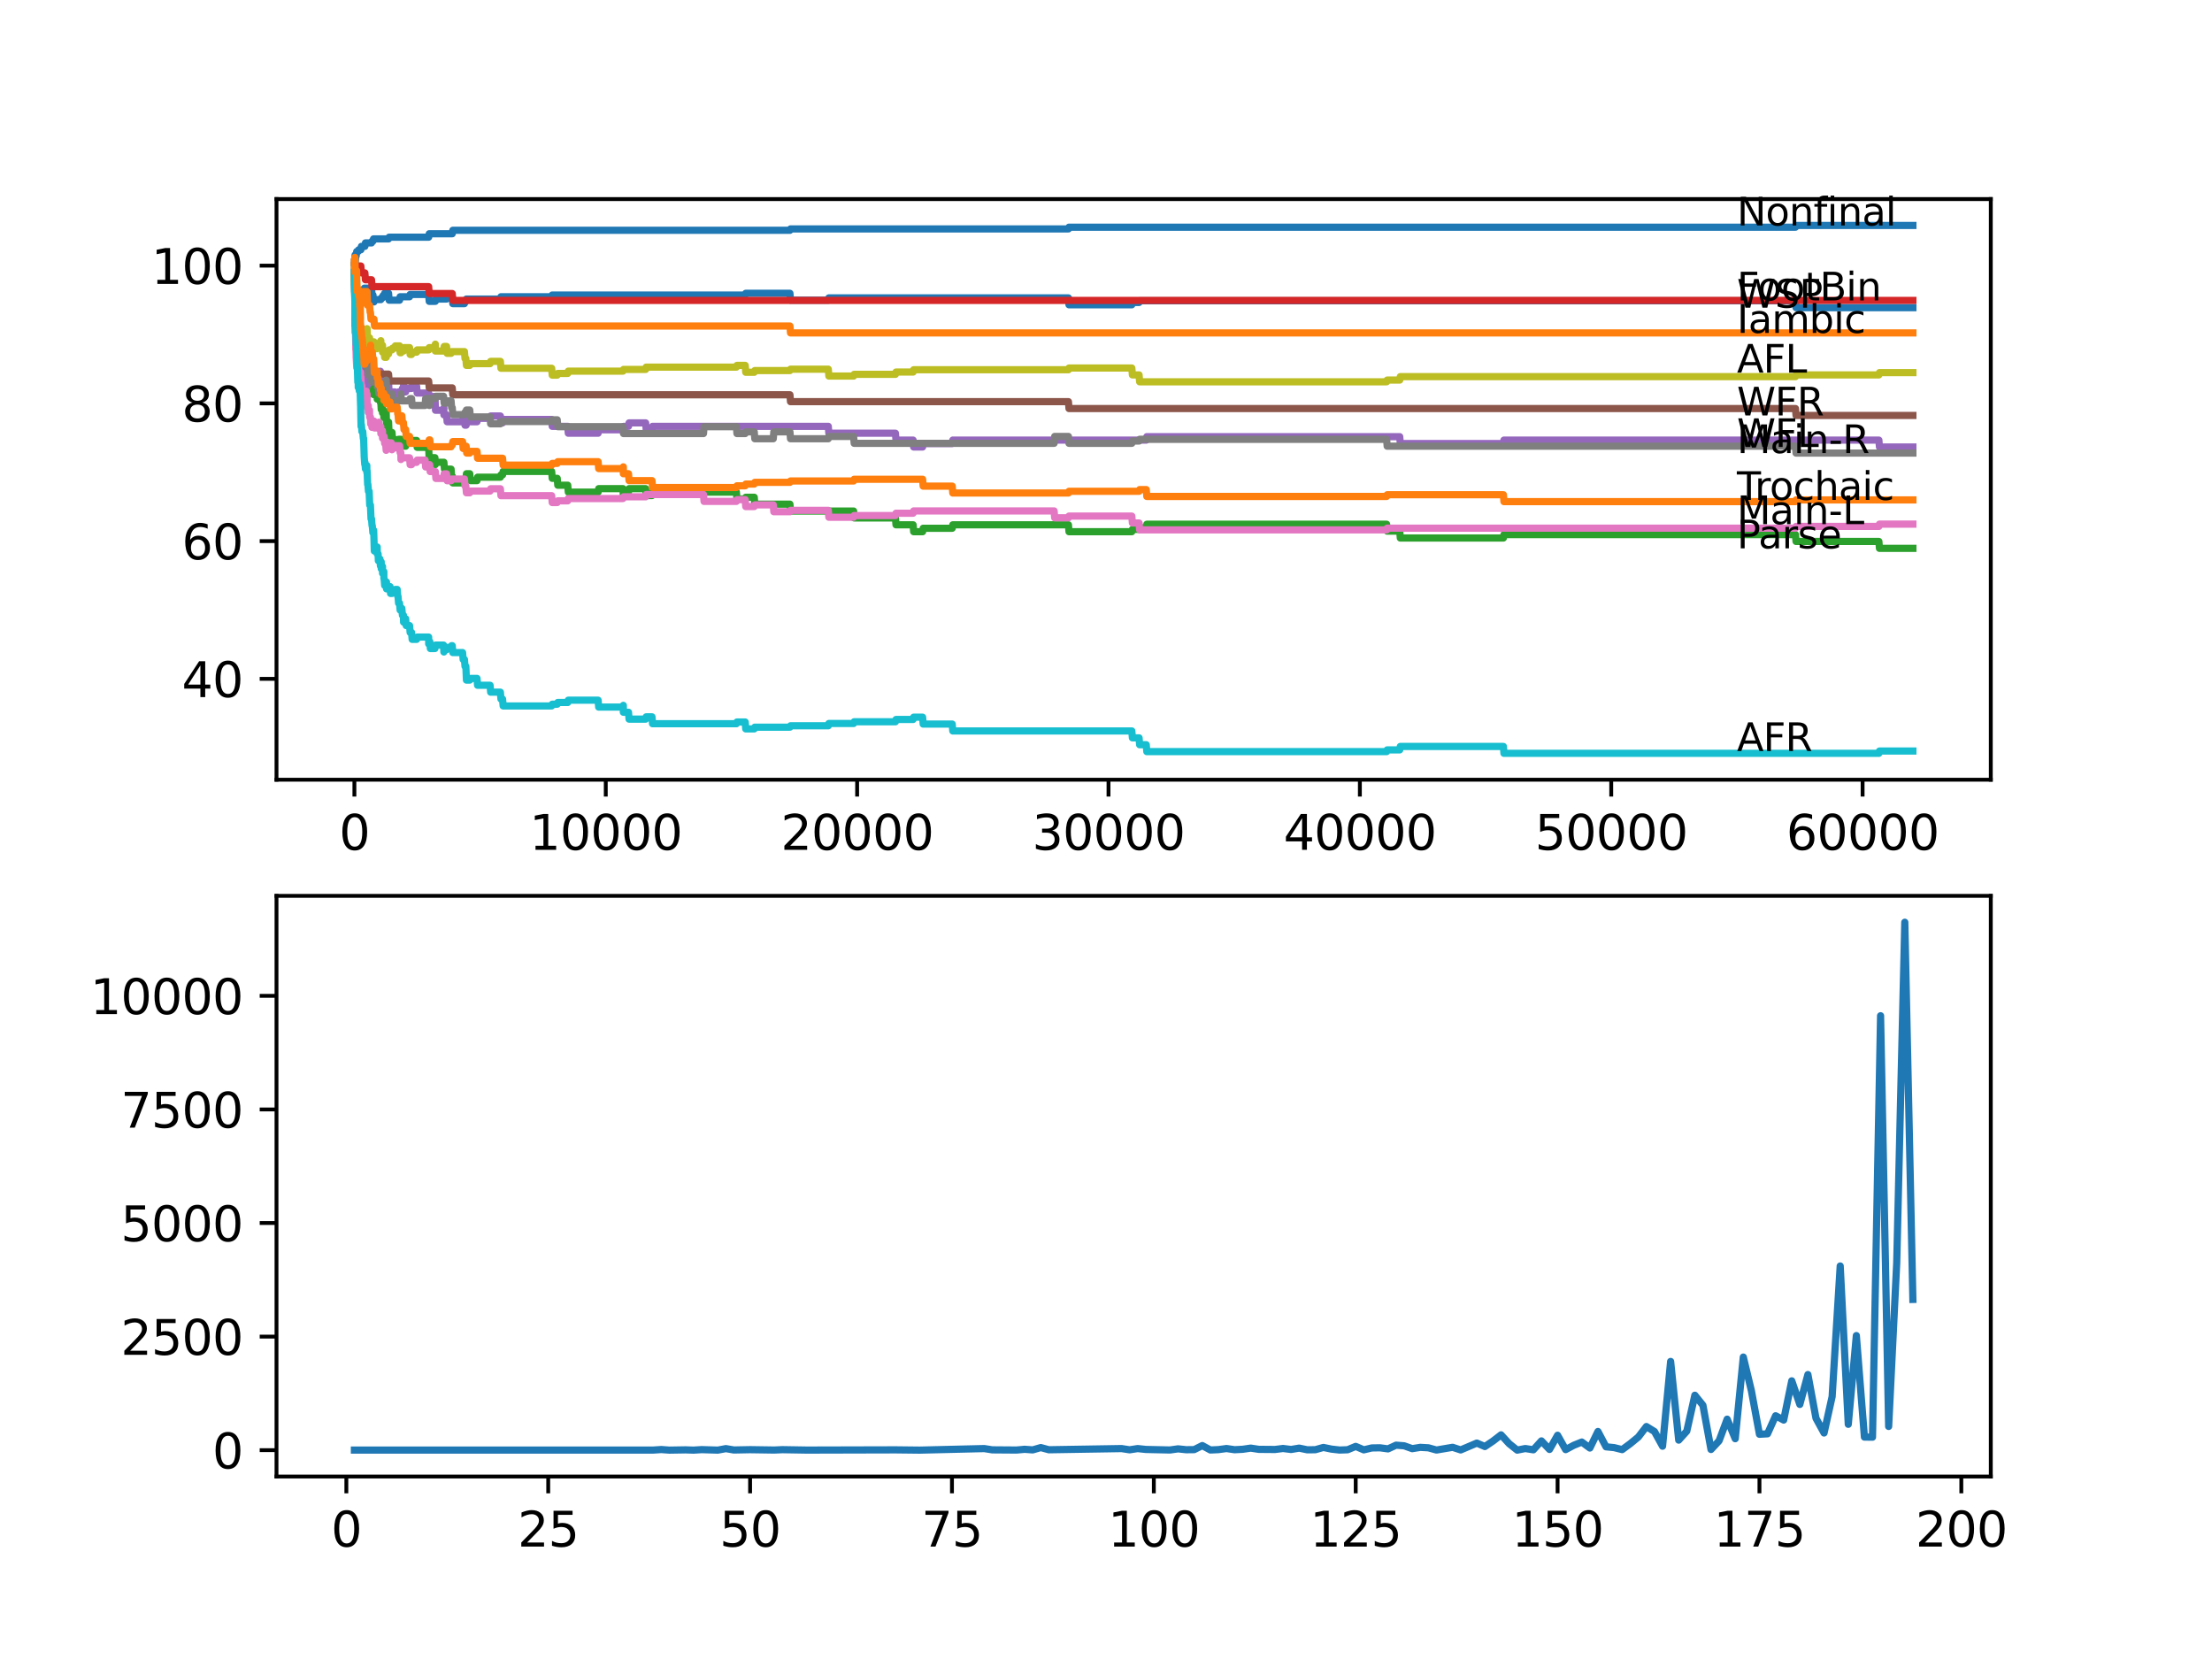 <?xml version="1.0" encoding="utf-8" standalone="no"?>
<!DOCTYPE svg PUBLIC "-//W3C//DTD SVG 1.1//EN"
  "http://www.w3.org/Graphics/SVG/1.1/DTD/svg11.dtd">
<svg xmlns:xlink="http://www.w3.org/1999/xlink" width="460.8pt" height="345.6pt" viewBox="0 0 460.8 345.6" xmlns="http://www.w3.org/2000/svg" version="1.1">
 <defs>
  <style type="text/css">*{stroke-linejoin: round; stroke-linecap: butt}</style>
 </defs>
 <g id="figure_1">
  <g id="patch_1">
   <path d="M 0 345.6 
L 460.8 345.6 
L 460.8 0 
L 0 0 
z
" style="fill: #ffffff"/>
  </g>
  <g id="axes_1">
   <g id="patch_2">
    <path d="M 57.6 162.432 
L 414.72 162.432 
L 414.72 41.472 
L 57.6 41.472 
z
" style="fill: #ffffff"/>
   </g>
   <g id="matplotlib.axis_1">
    <g id="xtick_1">
     <g id="line2d_1">
      <defs>
       <path id="m8926f4fed0" d="M 0 0 
L 0 3.5 
" style="stroke: #000000; stroke-width: 0.8"/>
      </defs>
      <g>
       <use xlink:href="#m8926f4fed0" x="73.827" y="162.432" style="stroke: #000000; stroke-width: 0.8"/>
      </g>
     </g>
     <g id="text_1">
      <!-- 0 -->
      <g transform="translate(70.646 177.03)scale(0.1 -0.1)">
       <defs>
        <path id="DejaVuSans-30" d="M 2034 4250 
Q 1547 4250 1301 3770 
Q 1056 3291 1056 2328 
Q 1056 1369 1301 889 
Q 1547 409 2034 409 
Q 2525 409 2770 889 
Q 3016 1369 3016 2328 
Q 3016 3291 2770 3770 
Q 2525 4250 2034 4250 
z
M 2034 4750 
Q 2819 4750 3233 4129 
Q 3647 3509 3647 2328 
Q 3647 1150 3233 529 
Q 2819 -91 2034 -91 
Q 1250 -91 836 529 
Q 422 1150 422 2328 
Q 422 3509 836 4129 
Q 1250 4750 2034 4750 
z
" transform="scale(0.016)"/>
       </defs>
       <use xlink:href="#DejaVuSans-30"/>
      </g>
     </g>
    </g>
    <g id="xtick_2">
     <g id="line2d_2">
      <g>
       <use xlink:href="#m8926f4fed0" x="126.192" y="162.432" style="stroke: #000000; stroke-width: 0.8"/>
      </g>
     </g>
     <g id="text_2">
      <!-- 10000 -->
      <g transform="translate(110.286 177.03)scale(0.1 -0.1)">
       <defs>
        <path id="DejaVuSans-31" d="M 794 531 
L 1825 531 
L 1825 4091 
L 703 3866 
L 703 4441 
L 1819 4666 
L 2450 4666 
L 2450 531 
L 3481 531 
L 3481 0 
L 794 0 
L 794 531 
z
" transform="scale(0.016)"/>
       </defs>
       <use xlink:href="#DejaVuSans-31"/>
       <use xlink:href="#DejaVuSans-30" x="63.623"/>
       <use xlink:href="#DejaVuSans-30" x="127.246"/>
       <use xlink:href="#DejaVuSans-30" x="190.869"/>
       <use xlink:href="#DejaVuSans-30" x="254.492"/>
      </g>
     </g>
    </g>
    <g id="xtick_3">
     <g id="line2d_3">
      <g>
       <use xlink:href="#m8926f4fed0" x="178.556" y="162.432" style="stroke: #000000; stroke-width: 0.8"/>
      </g>
     </g>
     <g id="text_3">
      <!-- 20000 -->
      <g transform="translate(162.65 177.03)scale(0.1 -0.1)">
       <defs>
        <path id="DejaVuSans-32" d="M 1228 531 
L 3431 531 
L 3431 0 
L 469 0 
L 469 531 
Q 828 903 1448 1529 
Q 2069 2156 2228 2338 
Q 2531 2678 2651 2914 
Q 2772 3150 2772 3378 
Q 2772 3750 2511 3984 
Q 2250 4219 1831 4219 
Q 1534 4219 1204 4116 
Q 875 4013 500 3803 
L 500 4441 
Q 881 4594 1212 4672 
Q 1544 4750 1819 4750 
Q 2544 4750 2975 4387 
Q 3406 4025 3406 3419 
Q 3406 3131 3298 2873 
Q 3191 2616 2906 2266 
Q 2828 2175 2409 1742 
Q 1991 1309 1228 531 
z
" transform="scale(0.016)"/>
       </defs>
       <use xlink:href="#DejaVuSans-32"/>
       <use xlink:href="#DejaVuSans-30" x="63.623"/>
       <use xlink:href="#DejaVuSans-30" x="127.246"/>
       <use xlink:href="#DejaVuSans-30" x="190.869"/>
       <use xlink:href="#DejaVuSans-30" x="254.492"/>
      </g>
     </g>
    </g>
    <g id="xtick_4">
     <g id="line2d_4">
      <g>
       <use xlink:href="#m8926f4fed0" x="230.921" y="162.432" style="stroke: #000000; stroke-width: 0.8"/>
      </g>
     </g>
     <g id="text_4">
      <!-- 30000 -->
      <g transform="translate(215.015 177.03)scale(0.1 -0.1)">
       <defs>
        <path id="DejaVuSans-33" d="M 2597 2516 
Q 3050 2419 3304 2112 
Q 3559 1806 3559 1356 
Q 3559 666 3084 287 
Q 2609 -91 1734 -91 
Q 1441 -91 1130 -33 
Q 819 25 488 141 
L 488 750 
Q 750 597 1062 519 
Q 1375 441 1716 441 
Q 2309 441 2620 675 
Q 2931 909 2931 1356 
Q 2931 1769 2642 2001 
Q 2353 2234 1838 2234 
L 1294 2234 
L 1294 2753 
L 1863 2753 
Q 2328 2753 2575 2939 
Q 2822 3125 2822 3475 
Q 2822 3834 2567 4026 
Q 2313 4219 1838 4219 
Q 1578 4219 1281 4162 
Q 984 4106 628 3988 
L 628 4550 
Q 988 4650 1302 4700 
Q 1616 4750 1894 4750 
Q 2613 4750 3031 4423 
Q 3450 4097 3450 3541 
Q 3450 3153 3228 2886 
Q 3006 2619 2597 2516 
z
" transform="scale(0.016)"/>
       </defs>
       <use xlink:href="#DejaVuSans-33"/>
       <use xlink:href="#DejaVuSans-30" x="63.623"/>
       <use xlink:href="#DejaVuSans-30" x="127.246"/>
       <use xlink:href="#DejaVuSans-30" x="190.869"/>
       <use xlink:href="#DejaVuSans-30" x="254.492"/>
      </g>
     </g>
    </g>
    <g id="xtick_5">
     <g id="line2d_5">
      <g>
       <use xlink:href="#m8926f4fed0" x="283.285" y="162.432" style="stroke: #000000; stroke-width: 0.8"/>
      </g>
     </g>
     <g id="text_5">
      <!-- 40000 -->
      <g transform="translate(267.379 177.03)scale(0.1 -0.1)">
       <defs>
        <path id="DejaVuSans-34" d="M 2419 4116 
L 825 1625 
L 2419 1625 
L 2419 4116 
z
M 2253 4666 
L 3047 4666 
L 3047 1625 
L 3713 1625 
L 3713 1100 
L 3047 1100 
L 3047 0 
L 2419 0 
L 2419 1100 
L 313 1100 
L 313 1709 
L 2253 4666 
z
" transform="scale(0.016)"/>
       </defs>
       <use xlink:href="#DejaVuSans-34"/>
       <use xlink:href="#DejaVuSans-30" x="63.623"/>
       <use xlink:href="#DejaVuSans-30" x="127.246"/>
       <use xlink:href="#DejaVuSans-30" x="190.869"/>
       <use xlink:href="#DejaVuSans-30" x="254.492"/>
      </g>
     </g>
    </g>
    <g id="xtick_6">
     <g id="line2d_6">
      <g>
       <use xlink:href="#m8926f4fed0" x="335.65" y="162.432" style="stroke: #000000; stroke-width: 0.8"/>
      </g>
     </g>
     <g id="text_6">
      <!-- 50000 -->
      <g transform="translate(319.744 177.03)scale(0.1 -0.1)">
       <defs>
        <path id="DejaVuSans-35" d="M 691 4666 
L 3169 4666 
L 3169 4134 
L 1269 4134 
L 1269 2991 
Q 1406 3038 1543 3061 
Q 1681 3084 1819 3084 
Q 2600 3084 3056 2656 
Q 3513 2228 3513 1497 
Q 3513 744 3044 326 
Q 2575 -91 1722 -91 
Q 1428 -91 1123 -41 
Q 819 9 494 109 
L 494 744 
Q 775 591 1075 516 
Q 1375 441 1709 441 
Q 2250 441 2565 725 
Q 2881 1009 2881 1497 
Q 2881 1984 2565 2268 
Q 2250 2553 1709 2553 
Q 1456 2553 1204 2497 
Q 953 2441 691 2322 
L 691 4666 
z
" transform="scale(0.016)"/>
       </defs>
       <use xlink:href="#DejaVuSans-35"/>
       <use xlink:href="#DejaVuSans-30" x="63.623"/>
       <use xlink:href="#DejaVuSans-30" x="127.246"/>
       <use xlink:href="#DejaVuSans-30" x="190.869"/>
       <use xlink:href="#DejaVuSans-30" x="254.492"/>
      </g>
     </g>
    </g>
    <g id="xtick_7">
     <g id="line2d_7">
      <g>
       <use xlink:href="#m8926f4fed0" x="388.014" y="162.432" style="stroke: #000000; stroke-width: 0.8"/>
      </g>
     </g>
     <g id="text_7">
      <!-- 60000 -->
      <g transform="translate(372.108 177.03)scale(0.1 -0.1)">
       <defs>
        <path id="DejaVuSans-36" d="M 2113 2584 
Q 1688 2584 1439 2293 
Q 1191 2003 1191 1497 
Q 1191 994 1439 701 
Q 1688 409 2113 409 
Q 2538 409 2786 701 
Q 3034 994 3034 1497 
Q 3034 2003 2786 2293 
Q 2538 2584 2113 2584 
z
M 3366 4563 
L 3366 3988 
Q 3128 4100 2886 4159 
Q 2644 4219 2406 4219 
Q 1781 4219 1451 3797 
Q 1122 3375 1075 2522 
Q 1259 2794 1537 2939 
Q 1816 3084 2150 3084 
Q 2853 3084 3261 2657 
Q 3669 2231 3669 1497 
Q 3669 778 3244 343 
Q 2819 -91 2113 -91 
Q 1303 -91 875 529 
Q 447 1150 447 2328 
Q 447 3434 972 4092 
Q 1497 4750 2381 4750 
Q 2619 4750 2861 4703 
Q 3103 4656 3366 4563 
z
" transform="scale(0.016)"/>
       </defs>
       <use xlink:href="#DejaVuSans-36"/>
       <use xlink:href="#DejaVuSans-30" x="63.623"/>
       <use xlink:href="#DejaVuSans-30" x="127.246"/>
       <use xlink:href="#DejaVuSans-30" x="190.869"/>
       <use xlink:href="#DejaVuSans-30" x="254.492"/>
      </g>
     </g>
    </g>
   </g>
   <g id="matplotlib.axis_2">
    <g id="ytick_1">
     <g id="line2d_8">
      <defs>
       <path id="m47d028c7cc" d="M 0 0 
L -3.5 0 
" style="stroke: #000000; stroke-width: 0.8"/>
      </defs>
      <g>
       <use xlink:href="#m47d028c7cc" x="57.6" y="141.416" style="stroke: #000000; stroke-width: 0.8"/>
      </g>
     </g>
     <g id="text_8">
      <!-- 40 -->
      <g transform="translate(37.875 145.215)scale(0.1 -0.1)">
       <use xlink:href="#DejaVuSans-34"/>
       <use xlink:href="#DejaVuSans-30" x="63.623"/>
      </g>
     </g>
    </g>
    <g id="ytick_2">
     <g id="line2d_9">
      <g>
       <use xlink:href="#m47d028c7cc" x="57.6" y="112.724" style="stroke: #000000; stroke-width: 0.8"/>
      </g>
     </g>
     <g id="text_9">
      <!-- 60 -->
      <g transform="translate(37.875 116.523)scale(0.1 -0.1)">
       <use xlink:href="#DejaVuSans-36"/>
       <use xlink:href="#DejaVuSans-30" x="63.623"/>
      </g>
     </g>
    </g>
    <g id="ytick_3">
     <g id="line2d_10">
      <g>
       <use xlink:href="#m47d028c7cc" x="57.6" y="84.031" style="stroke: #000000; stroke-width: 0.8"/>
      </g>
     </g>
     <g id="text_10">
      <!-- 80 -->
      <g transform="translate(37.875 87.83)scale(0.1 -0.1)">
       <defs>
        <path id="DejaVuSans-38" d="M 2034 2216 
Q 1584 2216 1326 1975 
Q 1069 1734 1069 1313 
Q 1069 891 1326 650 
Q 1584 409 2034 409 
Q 2484 409 2743 651 
Q 3003 894 3003 1313 
Q 3003 1734 2745 1975 
Q 2488 2216 2034 2216 
z
M 1403 2484 
Q 997 2584 770 2862 
Q 544 3141 544 3541 
Q 544 4100 942 4425 
Q 1341 4750 2034 4750 
Q 2731 4750 3128 4425 
Q 3525 4100 3525 3541 
Q 3525 3141 3298 2862 
Q 3072 2584 2669 2484 
Q 3125 2378 3379 2068 
Q 3634 1759 3634 1313 
Q 3634 634 3220 271 
Q 2806 -91 2034 -91 
Q 1263 -91 848 271 
Q 434 634 434 1313 
Q 434 1759 690 2068 
Q 947 2378 1403 2484 
z
M 1172 3481 
Q 1172 3119 1398 2916 
Q 1625 2713 2034 2713 
Q 2441 2713 2670 2916 
Q 2900 3119 2900 3481 
Q 2900 3844 2670 4047 
Q 2441 4250 2034 4250 
Q 1625 4250 1398 4047 
Q 1172 3844 1172 3481 
z
" transform="scale(0.016)"/>
       </defs>
       <use xlink:href="#DejaVuSans-38"/>
       <use xlink:href="#DejaVuSans-30" x="63.623"/>
      </g>
     </g>
    </g>
    <g id="ytick_4">
     <g id="line2d_11">
      <g>
       <use xlink:href="#m47d028c7cc" x="57.6" y="55.339" style="stroke: #000000; stroke-width: 0.8"/>
      </g>
     </g>
     <g id="text_11">
      <!-- 100 -->
      <g transform="translate(31.512 59.138)scale(0.1 -0.1)">
       <use xlink:href="#DejaVuSans-31"/>
       <use xlink:href="#DejaVuSans-30" x="63.623"/>
       <use xlink:href="#DejaVuSans-30" x="127.246"/>
      </g>
     </g>
    </g>
   </g>
   <g id="line2d_12">
    <path d="M 73.833 56.773 
L 73.843 56.773 
L 73.885 54.526 
L 73.927 57.395 
L 73.953 56.558 
L 74.006 56.558 
L 74.042 60.862 
L 74.126 59.308 
L 74.147 59.308 
L 74.189 58.83 
L 74.194 60.264 
L 74.252 59.786 
L 74.283 59.786 
L 74.309 61.221 
L 74.393 60.743 
L 74.424 60.743 
L 74.54 60.264 
L 74.602 60.264 
L 74.718 61.699 
L 74.911 61.699 
L 75.027 60.982 
L 75.079 60.982 
L 75.194 60.503 
L 75.791 60.503 
L 75.906 60.025 
L 77.394 60.025 
L 77.509 61.46 
L 77.697 61.46 
L 77.812 62.894 
L 77.901 62.894 
L 78.017 62.416 
L 79.336 62.416 
L 79.451 62.058 
L 79.687 62.058 
L 79.802 61.579 
L 80.017 61.579 
L 80.132 61.101 
L 80.949 61.101 
L 81.064 62.536 
L 83.237 62.536 
L 83.353 61.819 
L 85.321 61.819 
L 85.437 61.34 
L 89.301 61.34 
L 89.416 62.775 
L 90.689 62.775 
L 90.804 62.297 
L 93.03 62.297 
L 93.145 61.819 
L 94.213 61.819 
L 94.328 63.253 
L 96.753 63.253 
L 96.868 62.775 
L 97.046 62.775 
L 97.161 62.297 
L 104.241 62.297 
L 104.356 61.819 
L 114.923 61.819 
L 115.038 61.46 
L 155.239 61.46 
L 155.354 61.101 
L 164.559 61.101 
L 164.675 62.536 
L 172.55 62.536 
L 172.665 62.058 
L 222.574 62.058 
L 222.689 63.492 
L 235.78 63.492 
L 235.896 63.014 
L 237.288 63.014 
L 237.404 62.655 
L 374.033 62.655 
L 374.148 64.09 
L 398.487 64.09 
L 398.487 64.09 
" clip-path="url(#p4434fed4cd)" style="fill: none; stroke: #1f77b4; stroke-width: 1.5; stroke-linecap: square"/>
   </g>
   <g id="line2d_13">
    <path d="M 73.833 55.339 
L 73.838 55.339 
L 73.958 59.308 
L 73.974 59.308 
L 74.053 62.894 
L 74.089 62.536 
L 74.147 61.101 
L 74.199 62.536 
L 74.351 62.536 
L 74.414 61.101 
L 74.461 62.536 
L 74.602 62.536 
L 74.718 63.97 
L 74.733 63.97 
L 74.765 65.405 
L 74.843 64.688 
L 74.906 64.688 
L 74.959 63.97 
L 74.917 65.405 
L 75.011 65.046 
L 75.016 65.046 
L 75.042 66.481 
L 75.058 63.612 
L 75.116 63.612 
L 75.231 62.177 
L 75.451 62.177 
L 75.566 60.743 
L 76.467 60.743 
L 76.587 63.612 
L 76.985 63.612 
L 77.1 65.046 
L 77.168 65.046 
L 77.284 66.481 
L 77.901 66.481 
L 78.017 67.916 
L 164.559 67.916 
L 164.675 69.35 
L 398.487 69.35 
L 398.487 69.35 
" clip-path="url(#p4434fed4cd)" style="fill: none; stroke: #ff7f0e; stroke-width: 1.5; stroke-linecap: square"/>
   </g>
   <g id="line2d_14">
    <path d="M 73.833 56.773 
L 73.838 56.773 
L 73.985 66.768 
L 74.006 66.409 
L 74.021 69.279 
L 74.063 68.92 
L 74.11 68.92 
L 74.194 72.746 
L 74.231 72.267 
L 74.278 72.267 
L 74.283 71.909 
L 74.288 73.343 
L 74.383 72.506 
L 74.424 72.506 
L 74.54 72.028 
L 74.623 72.028 
L 74.76 70.235 
L 74.765 70.235 
L 74.88 71.67 
L 74.906 71.67 
L 75.027 75.256 
L 75.058 75.256 
L 75.063 74.897 
L 75.069 76.332 
L 75.158 75.854 
L 75.173 75.854 
L 75.283 78.364 
L 75.288 78.006 
L 75.571 78.006 
L 75.686 77.288 
L 75.755 77.288 
L 75.812 76.093 
L 75.817 77.528 
L 75.859 77.528 
L 75.864 77.528 
L 75.98 77.169 
L 76.1 80.038 
L 76.357 80.038 
L 76.467 82.907 
L 76.472 82.19 
L 76.503 82.19 
L 76.619 81.473 
L 76.985 81.473 
L 77.1 80.755 
L 77.168 80.755 
L 77.284 79.68 
L 77.556 79.68 
L 77.671 79.321 
L 77.676 79.321 
L 77.797 82.19 
L 77.849 82.19 
L 77.97 80.277 
L 78.493 80.277 
L 78.577 83.147 
L 78.608 82.429 
L 78.765 82.429 
L 78.818 81.712 
L 78.823 83.147 
L 78.87 83.147 
L 79.153 83.147 
L 79.247 82.429 
L 79.252 83.864 
L 79.258 83.864 
L 79.336 83.864 
L 79.415 85.298 
L 79.446 84.581 
L 79.609 84.581 
L 79.687 86.016 
L 79.718 85.538 
L 79.923 85.538 
L 79.965 86.972 
L 80.033 85.777 
L 80.452 85.777 
L 80.514 88.646 
L 80.567 87.929 
L 80.949 87.929 
L 81.069 90.798 
L 81.242 90.798 
L 81.358 90.081 
L 81.661 90.081 
L 81.776 91.515 
L 82.237 91.515 
L 82.352 92.95 
L 82.74 92.95 
L 82.855 92.232 
L 82.913 92.232 
L 83.028 91.515 
L 83.525 91.515 
L 83.641 92.95 
L 83.714 92.95 
L 83.829 92.232 
L 84.044 92.232 
L 84.07 91.515 
L 84.075 92.95 
L 84.149 92.95 
L 84.505 92.95 
L 84.62 92.232 
L 85.321 92.232 
L 85.437 91.754 
L 86.788 91.754 
L 86.903 93.189 
L 89.301 93.189 
L 89.422 96.058 
L 89.537 96.058 
L 89.652 95.341 
L 90.605 95.341 
L 90.689 96.775 
L 90.715 96.297 
L 92.469 96.297 
L 92.584 97.732 
L 93.967 97.732 
L 94.082 99.166 
L 94.213 99.166 
L 94.328 100.601 
L 96.365 100.601 
L 96.48 99.884 
L 97.046 99.884 
L 97.166 98.688 
L 97.858 98.688 
L 97.973 100.123 
L 99.371 100.123 
L 99.486 99.406 
L 104.241 99.406 
L 104.356 98.927 
L 104.696 98.927 
L 104.812 98.21 
L 114.923 98.21 
L 115.038 99.645 
L 116.08 99.645 
L 116.196 101.079 
L 118.269 101.079 
L 118.384 102.514 
L 124.6 102.514 
L 124.715 101.797 
L 129.774 101.797 
L 129.852 103.231 
L 129.884 102.514 
L 130.931 102.514 
L 131.046 101.797 
L 134.502 101.797 
L 134.617 103.231 
L 135.822 103.231 
L 135.937 102.514 
L 153.406 102.514 
L 153.521 103.949 
L 155.239 103.949 
L 155.354 103.59 
L 157.124 103.59 
L 157.239 105.024 
L 164.559 105.024 
L 164.675 106.459 
L 177.823 106.459 
L 177.939 107.894 
L 186.537 107.894 
L 186.652 109.328 
L 190.218 109.328 
L 190.333 110.763 
L 192.197 110.763 
L 192.313 110.046 
L 198.366 110.046 
L 198.481 109.328 
L 222.574 109.328 
L 222.689 110.763 
L 235.78 110.763 
L 235.896 110.285 
L 237.288 110.285 
L 237.404 109.926 
L 238.786 109.926 
L 238.901 109.209 
L 288.857 109.209 
L 288.972 110.643 
L 291.59 110.643 
L 291.706 112.078 
L 313.186 112.078 
L 313.301 111.361 
L 374.033 111.361 
L 374.148 112.795 
L 391.408 112.795 
L 391.523 114.23 
L 398.487 114.23 
L 398.487 114.23 
" clip-path="url(#p4434fed4cd)" style="fill: none; stroke: #2ca02c; stroke-width: 1.5; stroke-linecap: square"/>
   </g>
   <g id="line2d_15">
    <path d="M 73.833 56.773 
L 73.869 56.773 
L 74 55.411 
L 75.173 55.411 
L 75.288 56.845 
L 76.011 56.845 
L 76.126 58.28 
L 77.394 58.28 
L 77.509 59.714 
L 89.301 59.714 
L 89.416 61.149 
L 94.213 61.149 
L 94.328 62.584 
L 398.487 62.584 
L 398.487 62.584 
" clip-path="url(#p4434fed4cd)" style="fill: none; stroke: #d62728; stroke-width: 1.5; stroke-linecap: square"/>
   </g>
   <g id="line2d_16">
    <path d="M 73.833 55.339 
L 73.838 55.339 
L 73.953 63.947 
L 73.974 63.588 
L 73.979 63.588 
L 74.11 70.402 
L 74.205 70.402 
L 74.278 71.837 
L 74.314 71.478 
L 74.346 71.478 
L 74.461 71.12 
L 74.623 71.12 
L 74.676 70.761 
L 74.681 72.196 
L 74.718 72.196 
L 74.765 72.196 
L 74.89 76.499 
L 74.906 76.499 
L 75.027 80.086 
L 75.058 80.086 
L 75.063 79.727 
L 75.069 81.162 
L 75.158 80.684 
L 75.199 80.684 
L 75.32 79.966 
L 75.571 79.966 
L 75.686 79.249 
L 75.755 79.249 
L 75.87 78.173 
L 75.88 78.173 
L 75.98 77.695 
L 76.095 79.13 
L 76.357 79.13 
L 76.414 80.564 
L 76.467 80.086 
L 76.639 80.086 
L 76.755 79.608 
L 76.896 79.608 
L 77.011 79.13 
L 77.21 79.13 
L 77.325 78.771 
L 77.394 78.771 
L 77.509 78.412 
L 77.556 78.412 
L 77.671 78.054 
L 77.676 78.054 
L 77.791 79.488 
L 77.849 79.488 
L 77.97 78.054 
L 78.514 78.054 
L 78.577 79.488 
L 78.624 78.771 
L 78.765 78.771 
L 78.881 78.054 
L 79.153 78.054 
L 79.247 77.336 
L 79.252 78.771 
L 79.258 78.771 
L 79.336 78.771 
L 79.415 80.206 
L 79.446 79.488 
L 79.609 79.488 
L 79.724 80.923 
L 79.965 80.923 
L 80.08 80.206 
L 80.514 80.206 
L 80.63 79.488 
L 80.949 79.488 
L 81.069 82.357 
L 81.242 82.357 
L 81.358 81.64 
L 82.237 81.64 
L 82.352 83.075 
L 82.74 83.075 
L 82.855 82.357 
L 82.913 82.357 
L 83.028 81.64 
L 83.714 81.64 
L 83.829 80.923 
L 84.044 80.923 
L 84.07 80.206 
L 84.075 81.64 
L 84.149 81.64 
L 84.505 81.64 
L 84.62 80.923 
L 85.74 80.923 
L 85.856 80.445 
L 86.788 80.445 
L 86.903 81.879 
L 89.306 81.879 
L 89.422 83.314 
L 89.537 83.314 
L 89.652 82.597 
L 90.605 82.597 
L 90.726 85.466 
L 92.406 85.466 
L 92.469 84.988 
L 92.474 86.422 
L 92.506 86.422 
L 93.03 86.422 
L 93.145 87.857 
L 96.365 87.857 
L 96.48 87.14 
L 96.753 87.14 
L 96.868 88.574 
L 97.109 88.574 
L 97.224 87.857 
L 99.371 87.857 
L 99.486 87.14 
L 102.094 87.14 
L 102.209 86.661 
L 104.241 86.661 
L 104.356 88.096 
L 104.696 88.096 
L 104.812 87.379 
L 114.923 87.379 
L 115.038 88.813 
L 118.269 88.813 
L 118.384 90.248 
L 124.6 90.248 
L 124.715 89.531 
L 129.852 89.531 
L 129.967 88.813 
L 130.931 88.813 
L 131.046 88.096 
L 134.502 88.096 
L 134.617 89.531 
L 135.822 89.531 
L 135.937 88.813 
L 172.55 88.813 
L 172.665 90.248 
L 186.537 90.248 
L 186.652 91.683 
L 190.218 91.683 
L 190.333 93.117 
L 192.197 93.117 
L 192.313 92.4 
L 198.366 92.4 
L 198.481 91.683 
L 238.786 91.683 
L 238.901 90.965 
L 291.59 90.965 
L 291.706 92.4 
L 313.186 92.4 
L 313.301 91.683 
L 391.408 91.683 
L 391.523 93.117 
L 398.487 93.117 
L 398.487 93.117 
" clip-path="url(#p4434fed4cd)" style="fill: none; stroke: #9467bd; stroke-width: 1.5; stroke-linecap: square"/>
   </g>
   <g id="line2d_17">
    <path d="M 73.833 56.773 
L 73.838 56.773 
L 73.974 63.947 
L 73.985 63.947 
L 74.006 63.588 
L 74.026 67.892 
L 74.037 67.892 
L 74.189 67.892 
L 74.309 70.761 
L 74.602 70.761 
L 74.718 72.196 
L 75.173 72.196 
L 75.288 73.63 
L 76.011 73.63 
L 76.126 75.065 
L 77.394 75.065 
L 77.509 76.499 
L 77.697 76.499 
L 77.812 77.934 
L 80.949 77.934 
L 81.064 79.369 
L 89.301 79.369 
L 89.416 80.803 
L 94.213 80.803 
L 94.328 82.238 
L 164.559 82.238 
L 164.675 83.673 
L 222.574 83.673 
L 222.689 85.107 
L 374.033 85.107 
L 374.148 86.542 
L 398.487 86.542 
L 398.487 86.542 
" clip-path="url(#p4434fed4cd)" style="fill: none; stroke: #8c564b; stroke-width: 1.5; stroke-linecap: square"/>
   </g>
   <g id="line2d_18">
    <path d="M 73.833 55.339 
L 73.838 55.339 
L 73.974 65.955 
L 73.985 65.477 
L 73.995 65.477 
L 74.131 72.53 
L 74.142 72.53 
L 74.147 72.172 
L 74.199 74.563 
L 74.205 74.563 
L 74.32 76.595 
L 74.346 76.595 
L 74.424 75.041 
L 74.456 76.476 
L 74.602 76.476 
L 74.676 75.758 
L 74.681 77.193 
L 74.702 77.193 
L 74.807 77.193 
L 74.922 79.345 
L 75.048 78.269 
L 75.058 78.269 
L 75.079 77.552 
L 75.084 78.986 
L 75.163 78.508 
L 75.168 78.508 
L 75.283 80.66 
L 75.367 80.301 
L 75.372 81.736 
L 75.377 81.736 
L 75.791 81.736 
L 75.812 83.17 
L 75.901 81.975 
L 75.98 81.975 
L 76.095 81.497 
L 76.31 81.497 
L 76.414 82.931 
L 76.42 82.453 
L 76.435 82.453 
L 76.467 82.094 
L 76.509 84.964 
L 76.639 84.964 
L 76.718 84.485 
L 76.723 85.92 
L 76.739 85.92 
L 76.896 85.92 
L 76.985 85.442 
L 76.99 86.877 
L 76.996 86.877 
L 77.168 86.877 
L 77.21 88.311 
L 77.278 87.952 
L 77.394 87.952 
L 77.477 87.594 
L 77.483 89.028 
L 77.488 89.028 
L 77.556 89.028 
L 77.671 88.67 
L 77.676 88.67 
L 77.797 87.713 
L 77.901 87.713 
L 78.017 89.148 
L 78.493 89.148 
L 78.614 88.311 
L 78.818 88.311 
L 78.917 87.952 
L 79.033 89.387 
L 79.247 89.387 
L 79.336 88.909 
L 79.341 90.344 
L 79.347 90.344 
L 79.609 90.344 
L 79.687 89.865 
L 79.692 91.3 
L 79.708 91.3 
L 79.923 91.3 
L 80.017 90.941 
L 80.132 92.376 
L 80.331 92.376 
L 80.446 93.811 
L 80.452 93.811 
L 80.572 93.093 
L 80.949 93.093 
L 81.069 92.256 
L 81.515 92.256 
L 81.63 93.691 
L 81.661 93.691 
L 81.776 93.332 
L 82.237 93.332 
L 82.352 92.854 
L 83.237 92.854 
L 83.353 94.289 
L 83.51 94.289 
L 83.525 95.723 
L 83.62 95.365 
L 85.321 95.365 
L 85.437 96.799 
L 85.74 96.799 
L 85.856 96.321 
L 86.788 96.321 
L 86.903 95.843 
L 88.552 95.843 
L 88.668 97.278 
L 89.306 97.278 
L 89.422 96.799 
L 89.495 96.799 
L 89.61 98.234 
L 90.689 98.234 
L 90.804 99.669 
L 92.406 99.669 
L 92.527 98.712 
L 93.03 98.712 
L 93.145 100.147 
L 93.967 100.147 
L 94.082 99.788 
L 96.753 99.788 
L 96.868 101.223 
L 97.046 101.223 
L 97.161 102.657 
L 97.858 102.657 
L 97.973 102.299 
L 102.094 102.299 
L 102.209 101.82 
L 104.241 101.82 
L 104.356 103.255 
L 114.923 103.255 
L 115.038 104.69 
L 116.08 104.69 
L 116.196 104.331 
L 118.269 104.331 
L 118.384 103.853 
L 129.774 103.853 
L 129.889 103.494 
L 134.502 103.494 
L 134.617 103.016 
L 146.551 103.016 
L 146.666 104.451 
L 153.406 104.451 
L 153.521 104.092 
L 155.239 104.092 
L 155.354 105.527 
L 157.124 105.527 
L 157.239 105.168 
L 161.088 105.168 
L 161.203 106.603 
L 164.559 106.603 
L 164.675 106.316 
L 172.55 106.316 
L 172.665 107.75 
L 177.823 107.75 
L 177.939 107.392 
L 186.537 107.392 
L 186.652 106.913 
L 190.218 106.913 
L 190.333 106.435 
L 219.594 106.435 
L 219.71 107.87 
L 222.574 107.87 
L 222.689 107.511 
L 235.78 107.511 
L 235.896 108.946 
L 237.288 108.946 
L 237.404 110.38 
L 288.857 110.38 
L 288.972 110.022 
L 374.033 110.022 
L 374.148 109.663 
L 391.408 109.663 
L 391.523 109.185 
L 398.487 109.185 
L 398.487 109.185 
" clip-path="url(#p4434fed4cd)" style="fill: none; stroke: #e377c2; stroke-width: 1.5; stroke-linecap: square"/>
   </g>
   <g id="line2d_19">
    <path d="M 73.833 56.773 
L 73.838 56.773 
L 73.848 56.486 
L 73.89 59.834 
L 73.901 59.834 
L 73.922 57.682 
L 74.011 60.073 
L 74.016 60.073 
L 74.121 64.257 
L 74.136 62.823 
L 74.142 62.823 
L 74.194 65.214 
L 74.257 64.018 
L 74.283 64.018 
L 74.309 65.453 
L 74.393 64.975 
L 74.414 64.975 
L 74.424 67.844 
L 74.529 67.366 
L 74.602 67.366 
L 74.676 68.8 
L 74.712 68.083 
L 74.765 68.083 
L 74.88 70.235 
L 74.995 69.039 
L 75.006 69.039 
L 75.079 71.909 
L 75.121 71.43 
L 75.126 71.43 
L 75.236 74.3 
L 75.241 72.865 
L 75.367 72.865 
L 75.482 71.43 
L 75.791 71.43 
L 75.812 70.952 
L 75.817 72.387 
L 75.88 72.387 
L 75.995 73.821 
L 76.011 73.821 
L 76.126 75.256 
L 76.31 75.256 
L 76.414 73.821 
L 76.42 75.256 
L 76.435 75.256 
L 76.55 76.691 
L 76.639 76.691 
L 76.718 78.125 
L 76.749 76.691 
L 76.896 76.691 
L 77.011 78.125 
L 77.394 78.125 
L 77.477 79.56 
L 77.503 78.125 
L 77.697 78.125 
L 77.812 79.56 
L 77.901 79.56 
L 78.017 79.082 
L 78.493 79.082 
L 78.608 80.516 
L 78.818 80.516 
L 78.917 81.951 
L 78.928 80.516 
L 79.336 80.516 
L 79.451 80.158 
L 79.687 80.158 
L 79.802 79.68 
L 79.923 79.68 
L 80.017 81.114 
L 80.033 80.636 
L 80.331 80.636 
L 80.446 79.201 
L 80.452 79.201 
L 80.572 82.071 
L 80.949 82.071 
L 81.064 83.505 
L 81.515 83.505 
L 81.63 82.071 
L 81.661 82.071 
L 81.776 83.505 
L 83.51 83.505 
L 83.525 82.071 
L 83.62 83.505 
L 85.321 83.505 
L 85.437 83.027 
L 85.74 83.027 
L 85.856 84.462 
L 88.552 84.462 
L 88.668 83.027 
L 89.301 83.027 
L 89.416 84.462 
L 89.495 84.462 
L 89.61 83.027 
L 90.689 83.027 
L 90.804 82.549 
L 92.406 82.549 
L 92.522 83.983 
L 93.03 83.983 
L 93.145 83.505 
L 93.967 83.505 
L 94.082 84.94 
L 94.213 84.94 
L 94.328 86.374 
L 96.753 86.374 
L 96.868 85.896 
L 97.046 85.896 
L 97.161 85.418 
L 97.858 85.418 
L 97.973 86.853 
L 102.094 86.853 
L 102.209 88.287 
L 104.241 88.287 
L 104.356 87.809 
L 114.923 87.809 
L 115.038 87.45 
L 116.08 87.45 
L 116.196 88.885 
L 129.774 88.885 
L 129.889 90.32 
L 146.551 90.32 
L 146.666 88.885 
L 153.406 88.885 
L 153.521 90.32 
L 155.239 90.32 
L 155.354 89.961 
L 157.124 89.961 
L 157.239 91.396 
L 161.088 91.396 
L 161.203 89.961 
L 164.559 89.961 
L 164.675 91.396 
L 172.55 91.396 
L 172.665 90.917 
L 177.823 90.917 
L 177.939 92.352 
L 219.594 92.352 
L 219.71 90.917 
L 222.574 90.917 
L 222.689 92.352 
L 235.78 92.352 
L 235.896 91.874 
L 237.288 91.874 
L 237.404 91.515 
L 288.857 91.515 
L 288.972 92.95 
L 374.033 92.95 
L 374.148 94.384 
L 398.487 94.384 
L 398.487 94.384 
" clip-path="url(#p4434fed4cd)" style="fill: none; stroke: #7f7f7f; stroke-width: 1.5; stroke-linecap: square"/>
   </g>
   <g id="line2d_20">
    <path d="M 73.833 55.339 
L 73.838 55.339 
L 73.843 55.052 
L 73.869 59.069 
L 73.89 58.352 
L 73.922 58.352 
L 73.932 58.065 
L 73.943 60.934 
L 73.995 59.738 
L 74.11 64.281 
L 74.121 63.923 
L 74.142 63.923 
L 74.147 63.564 
L 74.199 65.955 
L 74.205 65.955 
L 74.32 67.987 
L 74.346 67.987 
L 74.424 66.433 
L 74.456 67.868 
L 74.602 67.868 
L 74.676 67.151 
L 74.681 68.585 
L 74.702 68.585 
L 74.733 68.585 
L 74.822 71.454 
L 74.849 70.737 
L 74.88 70.737 
L 74.922 72.172 
L 74.99 71.813 
L 75 71.813 
L 75.079 70.378 
L 75.11 71.813 
L 75.126 71.813 
L 75.247 70.618 
L 75.283 70.618 
L 75.398 70.259 
L 75.791 70.259 
L 75.812 71.693 
L 75.901 70.498 
L 75.98 70.498 
L 76.095 70.02 
L 76.357 70.02 
L 76.467 68.466 
L 76.587 71.335 
L 76.639 71.335 
L 76.755 70.857 
L 76.896 70.857 
L 76.985 70.378 
L 76.99 71.813 
L 76.996 71.813 
L 77.168 71.813 
L 77.21 73.248 
L 77.278 72.889 
L 77.394 72.889 
L 77.509 72.53 
L 77.556 72.53 
L 77.671 72.172 
L 77.676 72.172 
L 77.797 71.215 
L 77.901 71.215 
L 78.017 72.65 
L 78.493 72.65 
L 78.614 71.813 
L 78.818 71.813 
L 78.933 71.454 
L 79.247 71.454 
L 79.336 70.976 
L 79.341 72.411 
L 79.347 72.411 
L 79.609 72.411 
L 79.687 71.933 
L 79.692 73.367 
L 79.708 73.367 
L 79.923 73.367 
L 80.017 73.009 
L 80.132 74.443 
L 80.452 74.443 
L 80.572 73.726 
L 80.949 73.726 
L 81.069 72.889 
L 81.661 72.889 
L 81.776 72.53 
L 82.237 72.53 
L 82.352 72.052 
L 83.237 72.052 
L 83.353 73.487 
L 83.525 73.487 
L 83.641 73.128 
L 84.07 73.128 
L 84.185 72.411 
L 85.321 72.411 
L 85.437 73.845 
L 85.74 73.845 
L 85.856 73.367 
L 86.788 73.367 
L 86.903 72.889 
L 89.306 72.889 
L 89.422 72.411 
L 90.605 72.411 
L 90.689 71.693 
L 90.694 73.128 
L 90.71 73.128 
L 92.406 73.128 
L 92.527 72.172 
L 93.03 72.172 
L 93.145 73.606 
L 93.967 73.606 
L 94.082 73.248 
L 96.753 73.248 
L 96.868 74.682 
L 97.046 74.682 
L 97.161 76.117 
L 97.858 76.117 
L 97.973 75.758 
L 102.094 75.758 
L 102.209 75.28 
L 104.241 75.28 
L 104.356 76.715 
L 114.923 76.715 
L 115.038 78.149 
L 116.08 78.149 
L 116.196 77.791 
L 118.269 77.791 
L 118.384 77.312 
L 129.774 77.312 
L 129.889 76.954 
L 134.502 76.954 
L 134.617 76.476 
L 153.406 76.476 
L 153.521 76.117 
L 155.239 76.117 
L 155.354 77.552 
L 157.124 77.552 
L 157.239 77.193 
L 164.559 77.193 
L 164.675 76.906 
L 172.55 76.906 
L 172.665 78.341 
L 177.823 78.341 
L 177.939 77.982 
L 186.537 77.982 
L 186.652 77.504 
L 190.218 77.504 
L 190.333 77.025 
L 222.574 77.025 
L 222.689 76.667 
L 235.78 76.667 
L 235.896 78.101 
L 237.288 78.101 
L 237.404 79.536 
L 288.857 79.536 
L 288.972 79.177 
L 291.59 79.177 
L 291.706 78.46 
L 374.033 78.46 
L 374.148 78.101 
L 391.408 78.101 
L 391.523 77.623 
L 398.487 77.623 
L 398.487 77.623 
" clip-path="url(#p4434fed4cd)" style="fill: none; stroke: #bcbd22; stroke-width: 1.5; stroke-linecap: square"/>
   </g>
   <g id="line2d_21">
    <path d="M 73.833 56.773 
L 73.838 56.773 
L 73.843 56.486 
L 73.859 60.79 
L 73.875 60.312 
L 73.995 66.122 
L 74 65.405 
L 74.021 65.405 
L 74.047 63.851 
L 74.079 68.155 
L 74.089 68.155 
L 74.205 71.741 
L 74.21 71.024 
L 74.278 71.024 
L 74.403 75.328 
L 74.414 75.328 
L 74.54 79.632 
L 74.602 79.632 
L 74.623 79.273 
L 74.629 80.708 
L 74.707 79.99 
L 74.733 79.99 
L 74.849 81.425 
L 74.88 81.425 
L 74.922 79.99 
L 74.99 80.947 
L 75 80.947 
L 75.121 84.533 
L 75.126 84.533 
L 75.215 88.837 
L 75.247 88.479 
L 75.283 88.479 
L 75.398 89.913 
L 75.571 89.913 
L 75.686 91.348 
L 75.755 91.348 
L 75.875 95.293 
L 75.88 95.293 
L 75.98 96.728 
L 75.99 96.249 
L 76.011 96.249 
L 76.126 97.684 
L 76.357 97.684 
L 76.414 96.967 
L 76.42 98.401 
L 76.461 98.043 
L 76.467 98.043 
L 76.587 100.912 
L 76.639 100.912 
L 76.755 102.347 
L 76.896 102.347 
L 77.016 105.216 
L 77.168 105.216 
L 77.289 108.085 
L 77.394 108.085 
L 77.509 109.52 
L 77.556 109.52 
L 77.671 110.954 
L 77.676 110.954 
L 77.791 110.476 
L 77.849 110.476 
L 77.975 114.78 
L 78.493 114.78 
L 78.577 113.943 
L 78.582 115.378 
L 78.593 115.378 
L 78.765 115.378 
L 78.818 116.812 
L 78.875 116.454 
L 79.153 116.454 
L 79.247 117.888 
L 79.263 117.41 
L 79.336 117.41 
L 79.415 117.051 
L 79.42 118.486 
L 79.43 118.486 
L 79.609 118.486 
L 79.687 118.008 
L 79.692 119.442 
L 79.708 119.442 
L 79.923 119.442 
L 79.965 119.084 
L 79.97 120.518 
L 80.017 120.518 
L 80.132 121.953 
L 80.452 121.953 
L 80.514 121.236 
L 80.52 122.67 
L 80.551 122.67 
L 80.986 122.67 
L 81.101 122.192 
L 81.242 122.192 
L 81.358 123.627 
L 81.661 123.627 
L 81.776 123.268 
L 82.237 123.268 
L 82.352 122.79 
L 82.74 122.79 
L 82.855 124.224 
L 82.913 124.224 
L 83.028 125.659 
L 83.237 125.659 
L 83.353 127.094 
L 83.525 127.094 
L 83.641 126.735 
L 83.714 126.735 
L 83.829 128.17 
L 84.044 128.17 
L 84.07 129.604 
L 84.154 128.887 
L 84.505 128.887 
L 84.62 130.322 
L 85.321 130.322 
L 85.437 131.756 
L 85.74 131.756 
L 85.856 133.191 
L 86.788 133.191 
L 86.903 132.713 
L 89.301 132.713 
L 89.306 134.147 
L 89.411 133.669 
L 89.537 133.669 
L 89.652 135.104 
L 90.605 135.104 
L 90.72 134.386 
L 92.406 134.386 
L 92.469 135.821 
L 92.516 135.343 
L 93.03 135.343 
L 93.145 134.865 
L 93.967 134.865 
L 94.082 134.506 
L 94.213 134.506 
L 94.328 135.941 
L 96.365 135.941 
L 96.48 137.375 
L 96.753 137.375 
L 96.868 138.81 
L 97.046 138.81 
L 97.166 141.679 
L 97.858 141.679 
L 97.973 141.32 
L 99.371 141.32 
L 99.486 142.755 
L 102.094 142.755 
L 102.209 144.19 
L 104.241 144.19 
L 104.356 145.624 
L 104.696 145.624 
L 104.812 147.059 
L 114.923 147.059 
L 115.038 146.7 
L 116.08 146.7 
L 116.196 146.342 
L 118.269 146.342 
L 118.384 145.863 
L 124.6 145.863 
L 124.715 147.298 
L 129.774 147.298 
L 129.852 146.939 
L 129.857 148.374 
L 129.868 148.374 
L 130.931 148.374 
L 131.046 149.809 
L 134.502 149.809 
L 134.617 149.33 
L 135.822 149.33 
L 135.937 150.765 
L 153.406 150.765 
L 153.521 150.406 
L 155.239 150.406 
L 155.354 151.841 
L 157.124 151.841 
L 157.239 151.482 
L 164.559 151.482 
L 164.675 151.195 
L 172.55 151.195 
L 172.665 150.717 
L 177.823 150.717 
L 177.939 150.358 
L 186.537 150.358 
L 186.652 149.88 
L 190.218 149.88 
L 190.333 149.402 
L 192.197 149.402 
L 192.313 150.837 
L 198.366 150.837 
L 198.481 152.271 
L 235.78 152.271 
L 235.896 153.706 
L 237.288 153.706 
L 237.404 155.141 
L 238.786 155.141 
L 238.901 156.575 
L 288.857 156.575 
L 288.972 156.217 
L 291.59 156.217 
L 291.706 155.499 
L 313.186 155.499 
L 313.301 156.934 
L 391.408 156.934 
L 391.523 156.456 
L 398.487 156.456 
L 398.487 156.456 
" clip-path="url(#p4434fed4cd)" style="fill: none; stroke: #17becf; stroke-width: 1.5; stroke-linecap: square"/>
   </g>
   <g id="line2d_22">
    <path d="M 73.833 54.621 
L 73.838 54.621 
L 73.974 53.115 
L 73.985 53.115 
L 74.006 54.55 
L 74.095 53.354 
L 74.189 53.354 
L 74.309 52.398 
L 74.602 52.398 
L 74.718 52.039 
L 75.173 52.039 
L 75.288 51.322 
L 76.011 51.322 
L 76.126 50.605 
L 77.394 50.605 
L 77.509 50.246 
L 77.697 50.246 
L 77.812 49.768 
L 80.949 49.768 
L 81.064 49.409 
L 89.301 49.409 
L 89.416 48.692 
L 94.213 48.692 
L 94.328 47.974 
L 164.559 47.974 
L 164.675 47.687 
L 222.574 47.687 
L 222.689 47.329 
L 374.033 47.329 
L 374.148 46.97 
L 398.487 46.97 
L 398.487 46.97 
" clip-path="url(#p4434fed4cd)" style="fill: none; stroke: #1f77b4; stroke-width: 1.5; stroke-linecap: square"/>
   </g>
   <g id="line2d_23">
    <path d="M 73.833 54.621 
L 73.838 54.621 
L 73.922 53.617 
L 73.927 55.052 
L 73.953 54.335 
L 74.006 56.726 
L 74.068 56.367 
L 74.278 56.367 
L 74.403 60.671 
L 74.414 60.671 
L 74.529 60.193 
L 74.623 60.193 
L 74.739 61.627 
L 74.911 61.627 
L 74.922 60.91 
L 74.943 63.779 
L 75 63.301 
L 75.126 68.681 
L 75.173 68.681 
L 75.199 67.963 
L 75.205 69.398 
L 75.278 69.039 
L 75.283 69.039 
L 75.398 70.474 
L 75.451 70.474 
L 75.566 71.909 
L 75.571 71.909 
L 75.686 73.343 
L 75.755 73.343 
L 75.87 75.854 
L 76.011 75.854 
L 76.126 75.137 
L 76.435 75.137 
L 76.571 73.343 
L 76.985 73.343 
L 77.1 72.626 
L 77.168 72.626 
L 77.21 71.909 
L 77.215 73.343 
L 77.273 73.343 
L 77.556 73.343 
L 77.671 74.778 
L 77.849 74.778 
L 77.97 77.647 
L 78.493 77.647 
L 78.577 77.288 
L 78.582 78.723 
L 78.587 78.723 
L 78.765 78.723 
L 78.818 80.158 
L 78.875 79.799 
L 79.153 79.799 
L 79.268 81.234 
L 79.336 81.234 
L 79.415 80.875 
L 79.42 82.31 
L 79.43 82.31 
L 79.923 82.31 
L 79.965 81.951 
L 79.97 83.386 
L 80.017 83.386 
L 80.452 83.386 
L 80.514 82.668 
L 80.52 84.103 
L 80.551 84.103 
L 80.949 84.103 
L 81.064 83.744 
L 81.242 83.744 
L 81.358 85.179 
L 81.661 85.179 
L 81.776 84.82 
L 82.74 84.82 
L 82.855 86.255 
L 82.913 86.255 
L 83.028 87.689 
L 83.237 87.689 
L 83.353 86.972 
L 83.525 86.972 
L 83.641 86.614 
L 83.714 86.614 
L 83.829 88.048 
L 84.044 88.048 
L 84.159 89.483 
L 84.505 89.483 
L 84.62 90.917 
L 85.321 90.917 
L 85.437 92.352 
L 89.301 92.352 
L 89.416 91.635 
L 89.537 91.635 
L 89.652 93.069 
L 93.967 93.069 
L 94.082 92.711 
L 94.213 92.711 
L 94.328 91.993 
L 96.365 91.993 
L 96.48 93.428 
L 96.753 93.428 
L 96.868 92.95 
L 97.109 92.95 
L 97.224 94.384 
L 97.858 94.384 
L 97.973 94.026 
L 99.371 94.026 
L 99.486 95.46 
L 104.696 95.46 
L 104.812 96.895 
L 114.923 96.895 
L 115.038 96.536 
L 116.08 96.536 
L 116.196 96.178 
L 124.6 96.178 
L 124.715 97.612 
L 129.774 97.612 
L 129.852 97.254 
L 129.857 98.688 
L 129.868 98.688 
L 130.931 98.688 
L 131.046 100.123 
L 135.822 100.123 
L 135.937 101.557 
L 153.406 101.557 
L 153.521 101.199 
L 155.239 101.199 
L 155.354 100.84 
L 157.124 100.84 
L 157.239 100.482 
L 164.559 100.482 
L 164.675 100.195 
L 177.823 100.195 
L 177.939 99.836 
L 192.197 99.836 
L 192.313 101.271 
L 198.366 101.271 
L 198.481 102.705 
L 222.574 102.705 
L 222.689 102.347 
L 237.288 102.347 
L 237.404 101.988 
L 238.786 101.988 
L 238.901 103.422 
L 288.857 103.422 
L 288.972 103.064 
L 313.186 103.064 
L 313.301 104.498 
L 374.033 104.498 
L 374.148 104.14 
L 398.487 104.14 
L 398.487 104.14 
" clip-path="url(#p4434fed4cd)" style="fill: none; stroke: #ff7f0e; stroke-width: 1.5; stroke-linecap: square"/>
   </g>
   <g id="patch_3">
    <path d="M 57.6 162.432 
L 57.6 41.472 
" style="fill: none; stroke: #000000; stroke-width: 0.8; stroke-linejoin: miter; stroke-linecap: square"/>
   </g>
   <g id="patch_4">
    <path d="M 414.72 162.432 
L 414.72 41.472 
" style="fill: none; stroke: #000000; stroke-width: 0.8; stroke-linejoin: miter; stroke-linecap: square"/>
   </g>
   <g id="patch_5">
    <path d="M 57.6 162.432 
L 414.72 162.432 
" style="fill: none; stroke: #000000; stroke-width: 0.8; stroke-linejoin: miter; stroke-linecap: square"/>
   </g>
   <g id="patch_6">
    <path d="M 57.6 41.472 
L 414.72 41.472 
" style="fill: none; stroke: #000000; stroke-width: 0.8; stroke-linejoin: miter; stroke-linecap: square"/>
   </g>
   <g id="text_12">
    <!-- WSP -->
    <g transform="translate(361.832 64.09)scale(0.08 -0.08)">
     <defs>
      <path id="DejaVuSans-57" d="M 213 4666 
L 850 4666 
L 1831 722 
L 2809 4666 
L 3519 4666 
L 4500 722 
L 5478 4666 
L 6119 4666 
L 4947 0 
L 4153 0 
L 3169 4050 
L 2175 0 
L 1381 0 
L 213 4666 
z
" transform="scale(0.016)"/>
      <path id="DejaVuSans-53" d="M 3425 4513 
L 3425 3897 
Q 3066 4069 2747 4153 
Q 2428 4238 2131 4238 
Q 1616 4238 1336 4038 
Q 1056 3838 1056 3469 
Q 1056 3159 1242 3001 
Q 1428 2844 1947 2747 
L 2328 2669 
Q 3034 2534 3370 2195 
Q 3706 1856 3706 1288 
Q 3706 609 3251 259 
Q 2797 -91 1919 -91 
Q 1588 -91 1214 -16 
Q 841 59 441 206 
L 441 856 
Q 825 641 1194 531 
Q 1563 422 1919 422 
Q 2459 422 2753 634 
Q 3047 847 3047 1241 
Q 3047 1584 2836 1778 
Q 2625 1972 2144 2069 
L 1759 2144 
Q 1053 2284 737 2584 
Q 422 2884 422 3419 
Q 422 4038 858 4394 
Q 1294 4750 2059 4750 
Q 2388 4750 2728 4690 
Q 3069 4631 3425 4513 
z
" transform="scale(0.016)"/>
      <path id="DejaVuSans-50" d="M 1259 4147 
L 1259 2394 
L 2053 2394 
Q 2494 2394 2734 2622 
Q 2975 2850 2975 3272 
Q 2975 3691 2734 3919 
Q 2494 4147 2053 4147 
L 1259 4147 
z
M 628 4666 
L 2053 4666 
Q 2838 4666 3239 4311 
Q 3641 3956 3641 3272 
Q 3641 2581 3239 2228 
Q 2838 1875 2053 1875 
L 1259 1875 
L 1259 0 
L 628 0 
L 628 4666 
z
" transform="scale(0.016)"/>
     </defs>
     <use xlink:href="#DejaVuSans-57"/>
     <use xlink:href="#DejaVuSans-53" x="98.877"/>
     <use xlink:href="#DejaVuSans-50" x="162.354"/>
    </g>
   </g>
   <g id="text_13">
    <!-- Iambic -->
    <g transform="translate(361.832 69.35)scale(0.08 -0.08)">
     <defs>
      <path id="DejaVuSans-49" d="M 628 4666 
L 1259 4666 
L 1259 0 
L 628 0 
L 628 4666 
z
" transform="scale(0.016)"/>
      <path id="DejaVuSans-61" d="M 2194 1759 
Q 1497 1759 1228 1600 
Q 959 1441 959 1056 
Q 959 750 1161 570 
Q 1363 391 1709 391 
Q 2188 391 2477 730 
Q 2766 1069 2766 1631 
L 2766 1759 
L 2194 1759 
z
M 3341 1997 
L 3341 0 
L 2766 0 
L 2766 531 
Q 2569 213 2275 61 
Q 1981 -91 1556 -91 
Q 1019 -91 701 211 
Q 384 513 384 1019 
Q 384 1609 779 1909 
Q 1175 2209 1959 2209 
L 2766 2209 
L 2766 2266 
Q 2766 2663 2505 2880 
Q 2244 3097 1772 3097 
Q 1472 3097 1187 3025 
Q 903 2953 641 2809 
L 641 3341 
Q 956 3463 1253 3523 
Q 1550 3584 1831 3584 
Q 2591 3584 2966 3190 
Q 3341 2797 3341 1997 
z
" transform="scale(0.016)"/>
      <path id="DejaVuSans-6d" d="M 3328 2828 
Q 3544 3216 3844 3400 
Q 4144 3584 4550 3584 
Q 5097 3584 5394 3201 
Q 5691 2819 5691 2113 
L 5691 0 
L 5113 0 
L 5113 2094 
Q 5113 2597 4934 2840 
Q 4756 3084 4391 3084 
Q 3944 3084 3684 2787 
Q 3425 2491 3425 1978 
L 3425 0 
L 2847 0 
L 2847 2094 
Q 2847 2600 2669 2842 
Q 2491 3084 2119 3084 
Q 1678 3084 1418 2786 
Q 1159 2488 1159 1978 
L 1159 0 
L 581 0 
L 581 3500 
L 1159 3500 
L 1159 2956 
Q 1356 3278 1631 3431 
Q 1906 3584 2284 3584 
Q 2666 3584 2933 3390 
Q 3200 3197 3328 2828 
z
" transform="scale(0.016)"/>
      <path id="DejaVuSans-62" d="M 3116 1747 
Q 3116 2381 2855 2742 
Q 2594 3103 2138 3103 
Q 1681 3103 1420 2742 
Q 1159 2381 1159 1747 
Q 1159 1113 1420 752 
Q 1681 391 2138 391 
Q 2594 391 2855 752 
Q 3116 1113 3116 1747 
z
M 1159 2969 
Q 1341 3281 1617 3432 
Q 1894 3584 2278 3584 
Q 2916 3584 3314 3078 
Q 3713 2572 3713 1747 
Q 3713 922 3314 415 
Q 2916 -91 2278 -91 
Q 1894 -91 1617 61 
Q 1341 213 1159 525 
L 1159 0 
L 581 0 
L 581 4863 
L 1159 4863 
L 1159 2969 
z
" transform="scale(0.016)"/>
      <path id="DejaVuSans-69" d="M 603 3500 
L 1178 3500 
L 1178 0 
L 603 0 
L 603 3500 
z
M 603 4863 
L 1178 4863 
L 1178 4134 
L 603 4134 
L 603 4863 
z
" transform="scale(0.016)"/>
      <path id="DejaVuSans-63" d="M 3122 3366 
L 3122 2828 
Q 2878 2963 2633 3030 
Q 2388 3097 2138 3097 
Q 1578 3097 1268 2742 
Q 959 2388 959 1747 
Q 959 1106 1268 751 
Q 1578 397 2138 397 
Q 2388 397 2633 464 
Q 2878 531 3122 666 
L 3122 134 
Q 2881 22 2623 -34 
Q 2366 -91 2075 -91 
Q 1284 -91 818 406 
Q 353 903 353 1747 
Q 353 2603 823 3093 
Q 1294 3584 2113 3584 
Q 2378 3584 2631 3529 
Q 2884 3475 3122 3366 
z
" transform="scale(0.016)"/>
     </defs>
     <use xlink:href="#DejaVuSans-49"/>
     <use xlink:href="#DejaVuSans-61" x="29.492"/>
     <use xlink:href="#DejaVuSans-6d" x="90.771"/>
     <use xlink:href="#DejaVuSans-62" x="188.184"/>
     <use xlink:href="#DejaVuSans-69" x="251.66"/>
     <use xlink:href="#DejaVuSans-63" x="279.443"/>
    </g>
   </g>
   <g id="text_14">
    <!-- Parse -->
    <g transform="translate(361.832 114.23)scale(0.08 -0.08)">
     <defs>
      <path id="DejaVuSans-72" d="M 2631 2963 
Q 2534 3019 2420 3045 
Q 2306 3072 2169 3072 
Q 1681 3072 1420 2755 
Q 1159 2438 1159 1844 
L 1159 0 
L 581 0 
L 581 3500 
L 1159 3500 
L 1159 2956 
Q 1341 3275 1631 3429 
Q 1922 3584 2338 3584 
Q 2397 3584 2469 3576 
Q 2541 3569 2628 3553 
L 2631 2963 
z
" transform="scale(0.016)"/>
      <path id="DejaVuSans-73" d="M 2834 3397 
L 2834 2853 
Q 2591 2978 2328 3040 
Q 2066 3103 1784 3103 
Q 1356 3103 1142 2972 
Q 928 2841 928 2578 
Q 928 2378 1081 2264 
Q 1234 2150 1697 2047 
L 1894 2003 
Q 2506 1872 2764 1633 
Q 3022 1394 3022 966 
Q 3022 478 2636 193 
Q 2250 -91 1575 -91 
Q 1294 -91 989 -36 
Q 684 19 347 128 
L 347 722 
Q 666 556 975 473 
Q 1284 391 1588 391 
Q 1994 391 2212 530 
Q 2431 669 2431 922 
Q 2431 1156 2273 1281 
Q 2116 1406 1581 1522 
L 1381 1569 
Q 847 1681 609 1914 
Q 372 2147 372 2553 
Q 372 3047 722 3315 
Q 1072 3584 1716 3584 
Q 2034 3584 2315 3537 
Q 2597 3491 2834 3397 
z
" transform="scale(0.016)"/>
      <path id="DejaVuSans-65" d="M 3597 1894 
L 3597 1613 
L 953 1613 
Q 991 1019 1311 708 
Q 1631 397 2203 397 
Q 2534 397 2845 478 
Q 3156 559 3463 722 
L 3463 178 
Q 3153 47 2828 -22 
Q 2503 -91 2169 -91 
Q 1331 -91 842 396 
Q 353 884 353 1716 
Q 353 2575 817 3079 
Q 1281 3584 2069 3584 
Q 2775 3584 3186 3129 
Q 3597 2675 3597 1894 
z
M 3022 2063 
Q 3016 2534 2758 2815 
Q 2500 3097 2075 3097 
Q 1594 3097 1305 2825 
Q 1016 2553 972 2059 
L 3022 2063 
z
" transform="scale(0.016)"/>
     </defs>
     <use xlink:href="#DejaVuSans-50"/>
     <use xlink:href="#DejaVuSans-61" x="55.803"/>
     <use xlink:href="#DejaVuSans-72" x="117.082"/>
     <use xlink:href="#DejaVuSans-73" x="158.195"/>
     <use xlink:href="#DejaVuSans-65" x="210.295"/>
    </g>
   </g>
   <g id="text_15">
    <!-- FootBin -->
    <g transform="translate(361.832 62.584)scale(0.08 -0.08)">
     <defs>
      <path id="DejaVuSans-46" d="M 628 4666 
L 3309 4666 
L 3309 4134 
L 1259 4134 
L 1259 2759 
L 3109 2759 
L 3109 2228 
L 1259 2228 
L 1259 0 
L 628 0 
L 628 4666 
z
" transform="scale(0.016)"/>
      <path id="DejaVuSans-6f" d="M 1959 3097 
Q 1497 3097 1228 2736 
Q 959 2375 959 1747 
Q 959 1119 1226 758 
Q 1494 397 1959 397 
Q 2419 397 2687 759 
Q 2956 1122 2956 1747 
Q 2956 2369 2687 2733 
Q 2419 3097 1959 3097 
z
M 1959 3584 
Q 2709 3584 3137 3096 
Q 3566 2609 3566 1747 
Q 3566 888 3137 398 
Q 2709 -91 1959 -91 
Q 1206 -91 779 398 
Q 353 888 353 1747 
Q 353 2609 779 3096 
Q 1206 3584 1959 3584 
z
" transform="scale(0.016)"/>
      <path id="DejaVuSans-74" d="M 1172 4494 
L 1172 3500 
L 2356 3500 
L 2356 3053 
L 1172 3053 
L 1172 1153 
Q 1172 725 1289 603 
Q 1406 481 1766 481 
L 2356 481 
L 2356 0 
L 1766 0 
Q 1100 0 847 248 
Q 594 497 594 1153 
L 594 3053 
L 172 3053 
L 172 3500 
L 594 3500 
L 594 4494 
L 1172 4494 
z
" transform="scale(0.016)"/>
      <path id="DejaVuSans-42" d="M 1259 2228 
L 1259 519 
L 2272 519 
Q 2781 519 3026 730 
Q 3272 941 3272 1375 
Q 3272 1813 3026 2020 
Q 2781 2228 2272 2228 
L 1259 2228 
z
M 1259 4147 
L 1259 2741 
L 2194 2741 
Q 2656 2741 2882 2914 
Q 3109 3088 3109 3444 
Q 3109 3797 2882 3972 
Q 2656 4147 2194 4147 
L 1259 4147 
z
M 628 4666 
L 2241 4666 
Q 2963 4666 3353 4366 
Q 3744 4066 3744 3513 
Q 3744 3084 3544 2831 
Q 3344 2578 2956 2516 
Q 3422 2416 3680 2098 
Q 3938 1781 3938 1306 
Q 3938 681 3513 340 
Q 3088 0 2303 0 
L 628 0 
L 628 4666 
z
" transform="scale(0.016)"/>
      <path id="DejaVuSans-6e" d="M 3513 2113 
L 3513 0 
L 2938 0 
L 2938 2094 
Q 2938 2591 2744 2837 
Q 2550 3084 2163 3084 
Q 1697 3084 1428 2787 
Q 1159 2491 1159 1978 
L 1159 0 
L 581 0 
L 581 3500 
L 1159 3500 
L 1159 2956 
Q 1366 3272 1645 3428 
Q 1925 3584 2291 3584 
Q 2894 3584 3203 3211 
Q 3513 2838 3513 2113 
z
" transform="scale(0.016)"/>
     </defs>
     <use xlink:href="#DejaVuSans-46"/>
     <use xlink:href="#DejaVuSans-6f" x="53.895"/>
     <use xlink:href="#DejaVuSans-6f" x="115.076"/>
     <use xlink:href="#DejaVuSans-74" x="176.258"/>
     <use xlink:href="#DejaVuSans-42" x="215.467"/>
     <use xlink:href="#DejaVuSans-69" x="284.07"/>
     <use xlink:href="#DejaVuSans-6e" x="311.854"/>
    </g>
   </g>
   <g id="text_16">
    <!-- WFL -->
    <g transform="translate(361.832 93.117)scale(0.08 -0.08)">
     <defs>
      <path id="DejaVuSans-4c" d="M 628 4666 
L 1259 4666 
L 1259 531 
L 3531 531 
L 3531 0 
L 628 0 
L 628 4666 
z
" transform="scale(0.016)"/>
     </defs>
     <use xlink:href="#DejaVuSans-57"/>
     <use xlink:href="#DejaVuSans-46" x="98.877"/>
     <use xlink:href="#DejaVuSans-4c" x="156.396"/>
    </g>
   </g>
   <g id="text_17">
    <!-- WFR -->
    <g transform="translate(361.832 86.542)scale(0.08 -0.08)">
     <defs>
      <path id="DejaVuSans-52" d="M 2841 2188 
Q 3044 2119 3236 1894 
Q 3428 1669 3622 1275 
L 4263 0 
L 3584 0 
L 2988 1197 
Q 2756 1666 2539 1819 
Q 2322 1972 1947 1972 
L 1259 1972 
L 1259 0 
L 628 0 
L 628 4666 
L 2053 4666 
Q 2853 4666 3247 4331 
Q 3641 3997 3641 3322 
Q 3641 2881 3436 2590 
Q 3231 2300 2841 2188 
z
M 1259 4147 
L 1259 2491 
L 2053 2491 
Q 2509 2491 2742 2702 
Q 2975 2913 2975 3322 
Q 2975 3731 2742 3939 
Q 2509 4147 2053 4147 
L 1259 4147 
z
" transform="scale(0.016)"/>
     </defs>
     <use xlink:href="#DejaVuSans-57"/>
     <use xlink:href="#DejaVuSans-46" x="98.877"/>
     <use xlink:href="#DejaVuSans-52" x="156.396"/>
    </g>
   </g>
   <g id="text_18">
    <!-- Main-L -->
    <g transform="translate(361.832 109.185)scale(0.08 -0.08)">
     <defs>
      <path id="DejaVuSans-4d" d="M 628 4666 
L 1569 4666 
L 2759 1491 
L 3956 4666 
L 4897 4666 
L 4897 0 
L 4281 0 
L 4281 4097 
L 3078 897 
L 2444 897 
L 1241 4097 
L 1241 0 
L 628 0 
L 628 4666 
z
" transform="scale(0.016)"/>
      <path id="DejaVuSans-2d" d="M 313 2009 
L 1997 2009 
L 1997 1497 
L 313 1497 
L 313 2009 
z
" transform="scale(0.016)"/>
     </defs>
     <use xlink:href="#DejaVuSans-4d"/>
     <use xlink:href="#DejaVuSans-61" x="86.279"/>
     <use xlink:href="#DejaVuSans-69" x="147.559"/>
     <use xlink:href="#DejaVuSans-6e" x="175.342"/>
     <use xlink:href="#DejaVuSans-2d" x="238.721"/>
     <use xlink:href="#DejaVuSans-4c" x="274.805"/>
    </g>
   </g>
   <g id="text_19">
    <!-- Main-R -->
    <g transform="translate(361.832 94.384)scale(0.08 -0.08)">
     <use xlink:href="#DejaVuSans-4d"/>
     <use xlink:href="#DejaVuSans-61" x="86.279"/>
     <use xlink:href="#DejaVuSans-69" x="147.559"/>
     <use xlink:href="#DejaVuSans-6e" x="175.342"/>
     <use xlink:href="#DejaVuSans-2d" x="238.721"/>
     <use xlink:href="#DejaVuSans-52" x="274.805"/>
    </g>
   </g>
   <g id="text_20">
    <!-- AFL -->
    <g transform="translate(361.832 77.623)scale(0.08 -0.08)">
     <defs>
      <path id="DejaVuSans-41" d="M 2188 4044 
L 1331 1722 
L 3047 1722 
L 2188 4044 
z
M 1831 4666 
L 2547 4666 
L 4325 0 
L 3669 0 
L 3244 1197 
L 1141 1197 
L 716 0 
L 50 0 
L 1831 4666 
z
" transform="scale(0.016)"/>
     </defs>
     <use xlink:href="#DejaVuSans-41"/>
     <use xlink:href="#DejaVuSans-46" x="68.408"/>
     <use xlink:href="#DejaVuSans-4c" x="125.928"/>
    </g>
   </g>
   <g id="text_21">
    <!-- AFR -->
    <g transform="translate(361.832 156.456)scale(0.08 -0.08)">
     <use xlink:href="#DejaVuSans-41"/>
     <use xlink:href="#DejaVuSans-46" x="68.408"/>
     <use xlink:href="#DejaVuSans-52" x="125.928"/>
    </g>
   </g>
   <g id="text_22">
    <!-- Nonfinal -->
    <g transform="translate(361.832 46.97)scale(0.08 -0.08)">
     <defs>
      <path id="DejaVuSans-4e" d="M 628 4666 
L 1478 4666 
L 3547 763 
L 3547 4666 
L 4159 4666 
L 4159 0 
L 3309 0 
L 1241 3903 
L 1241 0 
L 628 0 
L 628 4666 
z
" transform="scale(0.016)"/>
      <path id="DejaVuSans-66" d="M 2375 4863 
L 2375 4384 
L 1825 4384 
Q 1516 4384 1395 4259 
Q 1275 4134 1275 3809 
L 1275 3500 
L 2222 3500 
L 2222 3053 
L 1275 3053 
L 1275 0 
L 697 0 
L 697 3053 
L 147 3053 
L 147 3500 
L 697 3500 
L 697 3744 
Q 697 4328 969 4595 
Q 1241 4863 1831 4863 
L 2375 4863 
z
" transform="scale(0.016)"/>
      <path id="DejaVuSans-6c" d="M 603 4863 
L 1178 4863 
L 1178 0 
L 603 0 
L 603 4863 
z
" transform="scale(0.016)"/>
     </defs>
     <use xlink:href="#DejaVuSans-4e"/>
     <use xlink:href="#DejaVuSans-6f" x="74.805"/>
     <use xlink:href="#DejaVuSans-6e" x="135.986"/>
     <use xlink:href="#DejaVuSans-66" x="199.365"/>
     <use xlink:href="#DejaVuSans-69" x="234.57"/>
     <use xlink:href="#DejaVuSans-6e" x="262.354"/>
     <use xlink:href="#DejaVuSans-61" x="325.732"/>
     <use xlink:href="#DejaVuSans-6c" x="387.012"/>
    </g>
   </g>
   <g id="text_23">
    <!-- Trochaic -->
    <g transform="translate(361.832 104.14)scale(0.08 -0.08)">
     <defs>
      <path id="DejaVuSans-54" d="M -19 4666 
L 3928 4666 
L 3928 4134 
L 2272 4134 
L 2272 0 
L 1638 0 
L 1638 4134 
L -19 4134 
L -19 4666 
z
" transform="scale(0.016)"/>
      <path id="DejaVuSans-68" d="M 3513 2113 
L 3513 0 
L 2938 0 
L 2938 2094 
Q 2938 2591 2744 2837 
Q 2550 3084 2163 3084 
Q 1697 3084 1428 2787 
Q 1159 2491 1159 1978 
L 1159 0 
L 581 0 
L 581 4863 
L 1159 4863 
L 1159 2956 
Q 1366 3272 1645 3428 
Q 1925 3584 2291 3584 
Q 2894 3584 3203 3211 
Q 3513 2838 3513 2113 
z
" transform="scale(0.016)"/>
     </defs>
     <use xlink:href="#DejaVuSans-54"/>
     <use xlink:href="#DejaVuSans-72" x="46.334"/>
     <use xlink:href="#DejaVuSans-6f" x="85.197"/>
     <use xlink:href="#DejaVuSans-63" x="146.379"/>
     <use xlink:href="#DejaVuSans-68" x="201.359"/>
     <use xlink:href="#DejaVuSans-61" x="264.738"/>
     <use xlink:href="#DejaVuSans-69" x="326.018"/>
     <use xlink:href="#DejaVuSans-63" x="353.801"/>
    </g>
   </g>
  </g>
  <g id="axes_2">
   <g id="patch_7">
    <path d="M 57.6 307.584 
L 414.72 307.584 
L 414.72 186.624 
L 57.6 186.624 
z
" style="fill: #ffffff"/>
   </g>
   <g id="matplotlib.axis_3">
    <g id="xtick_8">
     <g id="line2d_24">
      <g>
       <use xlink:href="#m8926f4fed0" x="72.151" y="307.584" style="stroke: #000000; stroke-width: 0.8"/>
      </g>
     </g>
     <g id="text_24">
      <!-- 0 -->
      <g transform="translate(68.969 322.182)scale(0.1 -0.1)">
       <use xlink:href="#DejaVuSans-30"/>
      </g>
     </g>
    </g>
    <g id="xtick_9">
     <g id="line2d_25">
      <g>
       <use xlink:href="#m8926f4fed0" x="114.204" y="307.584" style="stroke: #000000; stroke-width: 0.8"/>
      </g>
     </g>
     <g id="text_25">
      <!-- 25 -->
      <g transform="translate(107.842 322.182)scale(0.1 -0.1)">
       <use xlink:href="#DejaVuSans-32"/>
       <use xlink:href="#DejaVuSans-35" x="63.623"/>
      </g>
     </g>
    </g>
    <g id="xtick_10">
     <g id="line2d_26">
      <g>
       <use xlink:href="#m8926f4fed0" x="156.258" y="307.584" style="stroke: #000000; stroke-width: 0.8"/>
      </g>
     </g>
     <g id="text_26">
      <!-- 50 -->
      <g transform="translate(149.895 322.182)scale(0.1 -0.1)">
       <use xlink:href="#DejaVuSans-35"/>
       <use xlink:href="#DejaVuSans-30" x="63.623"/>
      </g>
     </g>
    </g>
    <g id="xtick_11">
     <g id="line2d_27">
      <g>
       <use xlink:href="#m8926f4fed0" x="198.312" y="307.584" style="stroke: #000000; stroke-width: 0.8"/>
      </g>
     </g>
     <g id="text_27">
      <!-- 75 -->
      <g transform="translate(191.949 322.182)scale(0.1 -0.1)">
       <defs>
        <path id="DejaVuSans-37" d="M 525 4666 
L 3525 4666 
L 3525 4397 
L 1831 0 
L 1172 0 
L 2766 4134 
L 525 4134 
L 525 4666 
z
" transform="scale(0.016)"/>
       </defs>
       <use xlink:href="#DejaVuSans-37"/>
       <use xlink:href="#DejaVuSans-35" x="63.623"/>
      </g>
     </g>
    </g>
    <g id="xtick_12">
     <g id="line2d_28">
      <g>
       <use xlink:href="#m8926f4fed0" x="240.365" y="307.584" style="stroke: #000000; stroke-width: 0.8"/>
      </g>
     </g>
     <g id="text_28">
      <!-- 100 -->
      <g transform="translate(230.822 322.182)scale(0.1 -0.1)">
       <use xlink:href="#DejaVuSans-31"/>
       <use xlink:href="#DejaVuSans-30" x="63.623"/>
       <use xlink:href="#DejaVuSans-30" x="127.246"/>
      </g>
     </g>
    </g>
    <g id="xtick_13">
     <g id="line2d_29">
      <g>
       <use xlink:href="#m8926f4fed0" x="282.419" y="307.584" style="stroke: #000000; stroke-width: 0.8"/>
      </g>
     </g>
     <g id="text_29">
      <!-- 125 -->
      <g transform="translate(272.875 322.182)scale(0.1 -0.1)">
       <use xlink:href="#DejaVuSans-31"/>
       <use xlink:href="#DejaVuSans-32" x="63.623"/>
       <use xlink:href="#DejaVuSans-35" x="127.246"/>
      </g>
     </g>
    </g>
    <g id="xtick_14">
     <g id="line2d_30">
      <g>
       <use xlink:href="#m8926f4fed0" x="324.473" y="307.584" style="stroke: #000000; stroke-width: 0.8"/>
      </g>
     </g>
     <g id="text_30">
      <!-- 150 -->
      <g transform="translate(314.929 322.182)scale(0.1 -0.1)">
       <use xlink:href="#DejaVuSans-31"/>
       <use xlink:href="#DejaVuSans-35" x="63.623"/>
       <use xlink:href="#DejaVuSans-30" x="127.246"/>
      </g>
     </g>
    </g>
    <g id="xtick_15">
     <g id="line2d_31">
      <g>
       <use xlink:href="#m8926f4fed0" x="366.526" y="307.584" style="stroke: #000000; stroke-width: 0.8"/>
      </g>
     </g>
     <g id="text_31">
      <!-- 175 -->
      <g transform="translate(356.983 322.182)scale(0.1 -0.1)">
       <use xlink:href="#DejaVuSans-31"/>
       <use xlink:href="#DejaVuSans-37" x="63.623"/>
       <use xlink:href="#DejaVuSans-35" x="127.246"/>
      </g>
     </g>
    </g>
    <g id="xtick_16">
     <g id="line2d_32">
      <g>
       <use xlink:href="#m8926f4fed0" x="408.58" y="307.584" style="stroke: #000000; stroke-width: 0.8"/>
      </g>
     </g>
     <g id="text_32">
      <!-- 200 -->
      <g transform="translate(399.036 322.182)scale(0.1 -0.1)">
       <use xlink:href="#DejaVuSans-32"/>
       <use xlink:href="#DejaVuSans-30" x="63.623"/>
       <use xlink:href="#DejaVuSans-30" x="127.246"/>
      </g>
     </g>
    </g>
   </g>
   <g id="matplotlib.axis_4">
    <g id="ytick_5">
     <g id="line2d_33">
      <g>
       <use xlink:href="#m47d028c7cc" x="57.6" y="302.095" style="stroke: #000000; stroke-width: 0.8"/>
      </g>
     </g>
     <g id="text_33">
      <!-- 0 -->
      <g transform="translate(44.237 305.895)scale(0.1 -0.1)">
       <use xlink:href="#DejaVuSans-30"/>
      </g>
     </g>
    </g>
    <g id="ytick_6">
     <g id="line2d_34">
      <g>
       <use xlink:href="#m47d028c7cc" x="57.6" y="278.435" style="stroke: #000000; stroke-width: 0.8"/>
      </g>
     </g>
     <g id="text_34">
      <!-- 2500 -->
      <g transform="translate(25.15 282.234)scale(0.1 -0.1)">
       <use xlink:href="#DejaVuSans-32"/>
       <use xlink:href="#DejaVuSans-35" x="63.623"/>
       <use xlink:href="#DejaVuSans-30" x="127.246"/>
       <use xlink:href="#DejaVuSans-30" x="190.869"/>
      </g>
     </g>
    </g>
    <g id="ytick_7">
     <g id="line2d_35">
      <g>
       <use xlink:href="#m47d028c7cc" x="57.6" y="254.775" style="stroke: #000000; stroke-width: 0.8"/>
      </g>
     </g>
     <g id="text_35">
      <!-- 5000 -->
      <g transform="translate(25.15 258.574)scale(0.1 -0.1)">
       <use xlink:href="#DejaVuSans-35"/>
       <use xlink:href="#DejaVuSans-30" x="63.623"/>
       <use xlink:href="#DejaVuSans-30" x="127.246"/>
       <use xlink:href="#DejaVuSans-30" x="190.869"/>
      </g>
     </g>
    </g>
    <g id="ytick_8">
     <g id="line2d_36">
      <g>
       <use xlink:href="#m47d028c7cc" x="57.6" y="231.114" style="stroke: #000000; stroke-width: 0.8"/>
      </g>
     </g>
     <g id="text_36">
      <!-- 7500 -->
      <g transform="translate(25.15 234.914)scale(0.1 -0.1)">
       <use xlink:href="#DejaVuSans-37"/>
       <use xlink:href="#DejaVuSans-35" x="63.623"/>
       <use xlink:href="#DejaVuSans-30" x="127.246"/>
       <use xlink:href="#DejaVuSans-30" x="190.869"/>
      </g>
     </g>
    </g>
    <g id="ytick_9">
     <g id="line2d_37">
      <g>
       <use xlink:href="#m47d028c7cc" x="57.6" y="207.454" style="stroke: #000000; stroke-width: 0.8"/>
      </g>
     </g>
     <g id="text_37">
      <!-- 10000 -->
      <g transform="translate(18.788 211.253)scale(0.1 -0.1)">
       <use xlink:href="#DejaVuSans-31"/>
       <use xlink:href="#DejaVuSans-30" x="63.623"/>
       <use xlink:href="#DejaVuSans-30" x="127.246"/>
       <use xlink:href="#DejaVuSans-30" x="190.869"/>
       <use xlink:href="#DejaVuSans-30" x="254.492"/>
      </g>
     </g>
    </g>
   </g>
   <g id="line2d_38">
    <path d="M 73.833 302.076 
L 92.336 302.076 
L 136.072 302.076 
L 137.754 301.963 
L 139.436 302.086 
L 142.801 302.029 
L 144.483 302.086 
L 146.165 301.982 
L 149.529 302.086 
L 151.212 301.774 
L 152.894 302.057 
L 156.258 301.991 
L 161.304 302.067 
L 162.987 301.991 
L 168.033 302.076 
L 186.537 302.029 
L 191.583 302.086 
L 205.04 301.764 
L 206.722 302.029 
L 211.769 302.067 
L 213.451 301.915 
L 215.133 302.038 
L 216.815 301.556 
L 218.497 302.01 
L 233.637 301.764 
L 235.319 302.02 
L 237.001 301.764 
L 238.683 301.944 
L 243.73 302.057 
L 245.412 301.821 
L 247.094 302.001 
L 248.776 301.982 
L 250.458 301.139 
L 252.14 302.057 
L 253.823 301.982 
L 255.505 301.755 
L 257.187 302.001 
L 258.869 301.915 
L 260.551 301.669 
L 262.233 301.925 
L 265.598 301.953 
L 267.28 301.745 
L 268.962 301.953 
L 270.644 301.669 
L 272.326 302.02 
L 274.008 302.001 
L 275.69 301.527 
L 277.373 301.878 
L 279.055 302.067 
L 280.737 302.01 
L 282.419 301.31 
L 284.101 302.029 
L 285.783 301.632 
L 287.466 301.603 
L 289.148 301.83 
L 290.83 301.054 
L 292.512 301.187 
L 294.194 301.783 
L 295.876 301.509 
L 297.558 301.603 
L 299.241 302.067 
L 302.605 301.499 
L 304.287 302.048 
L 307.651 300.619 
L 309.333 301.338 
L 311.016 300.202 
L 312.698 298.906 
L 314.38 300.742 
L 316.062 302.086 
L 317.744 301.755 
L 319.426 302.02 
L 321.108 300.165 
L 322.791 301.944 
L 324.473 298.991 
L 326.155 301.982 
L 327.837 301.083 
L 329.519 300.401 
L 331.201 301.65 
L 332.884 298.206 
L 334.566 301.395 
L 336.248 301.565 
L 337.93 301.982 
L 339.612 300.742 
L 341.294 299.36 
L 342.976 297.174 
L 344.659 298.215 
L 346.341 301.272 
L 348.023 283.612 
L 349.705 300.004 
L 351.387 298.139 
L 353.069 290.653 
L 354.751 292.745 
L 356.434 301.953 
L 358.116 300.146 
L 359.798 295.641 
L 361.48 299.71 
L 363.162 282.703 
L 364.844 289.707 
L 366.526 298.783 
L 368.209 298.688 
L 369.891 294.931 
L 371.573 295.821 
L 373.255 287.653 
L 374.937 292.565 
L 376.619 286.347 
L 378.301 295.442 
L 379.984 298.518 
L 381.666 290.947 
L 383.348 263.728 
L 385.03 296.71 
L 386.712 278.227 
L 388.394 299.37 
L 390.077 299.389 
L 391.759 211.599 
L 393.441 297.155 
L 395.123 263.065 
L 396.805 192.122 
L 398.487 270.693 
L 398.487 270.693 
" clip-path="url(#p665a2f00cb)" style="fill: none; stroke: #1f77b4; stroke-width: 1.5; stroke-linecap: square"/>
   </g>
   <g id="patch_8">
    <path d="M 57.6 307.584 
L 57.6 186.624 
" style="fill: none; stroke: #000000; stroke-width: 0.8; stroke-linejoin: miter; stroke-linecap: square"/>
   </g>
   <g id="patch_9">
    <path d="M 414.72 307.584 
L 414.72 186.624 
" style="fill: none; stroke: #000000; stroke-width: 0.8; stroke-linejoin: miter; stroke-linecap: square"/>
   </g>
   <g id="patch_10">
    <path d="M 57.6 307.584 
L 414.72 307.584 
" style="fill: none; stroke: #000000; stroke-width: 0.8; stroke-linejoin: miter; stroke-linecap: square"/>
   </g>
   <g id="patch_11">
    <path d="M 57.6 186.624 
L 414.72 186.624 
" style="fill: none; stroke: #000000; stroke-width: 0.8; stroke-linejoin: miter; stroke-linecap: square"/>
   </g>
  </g>
 </g>
 <defs>
  <clipPath id="p4434fed4cd">
   <rect x="57.6" y="41.472" width="357.12" height="120.96"/>
  </clipPath>
  <clipPath id="p665a2f00cb">
   <rect x="57.6" y="186.624" width="357.12" height="120.96"/>
  </clipPath>
 </defs>
</svg>
